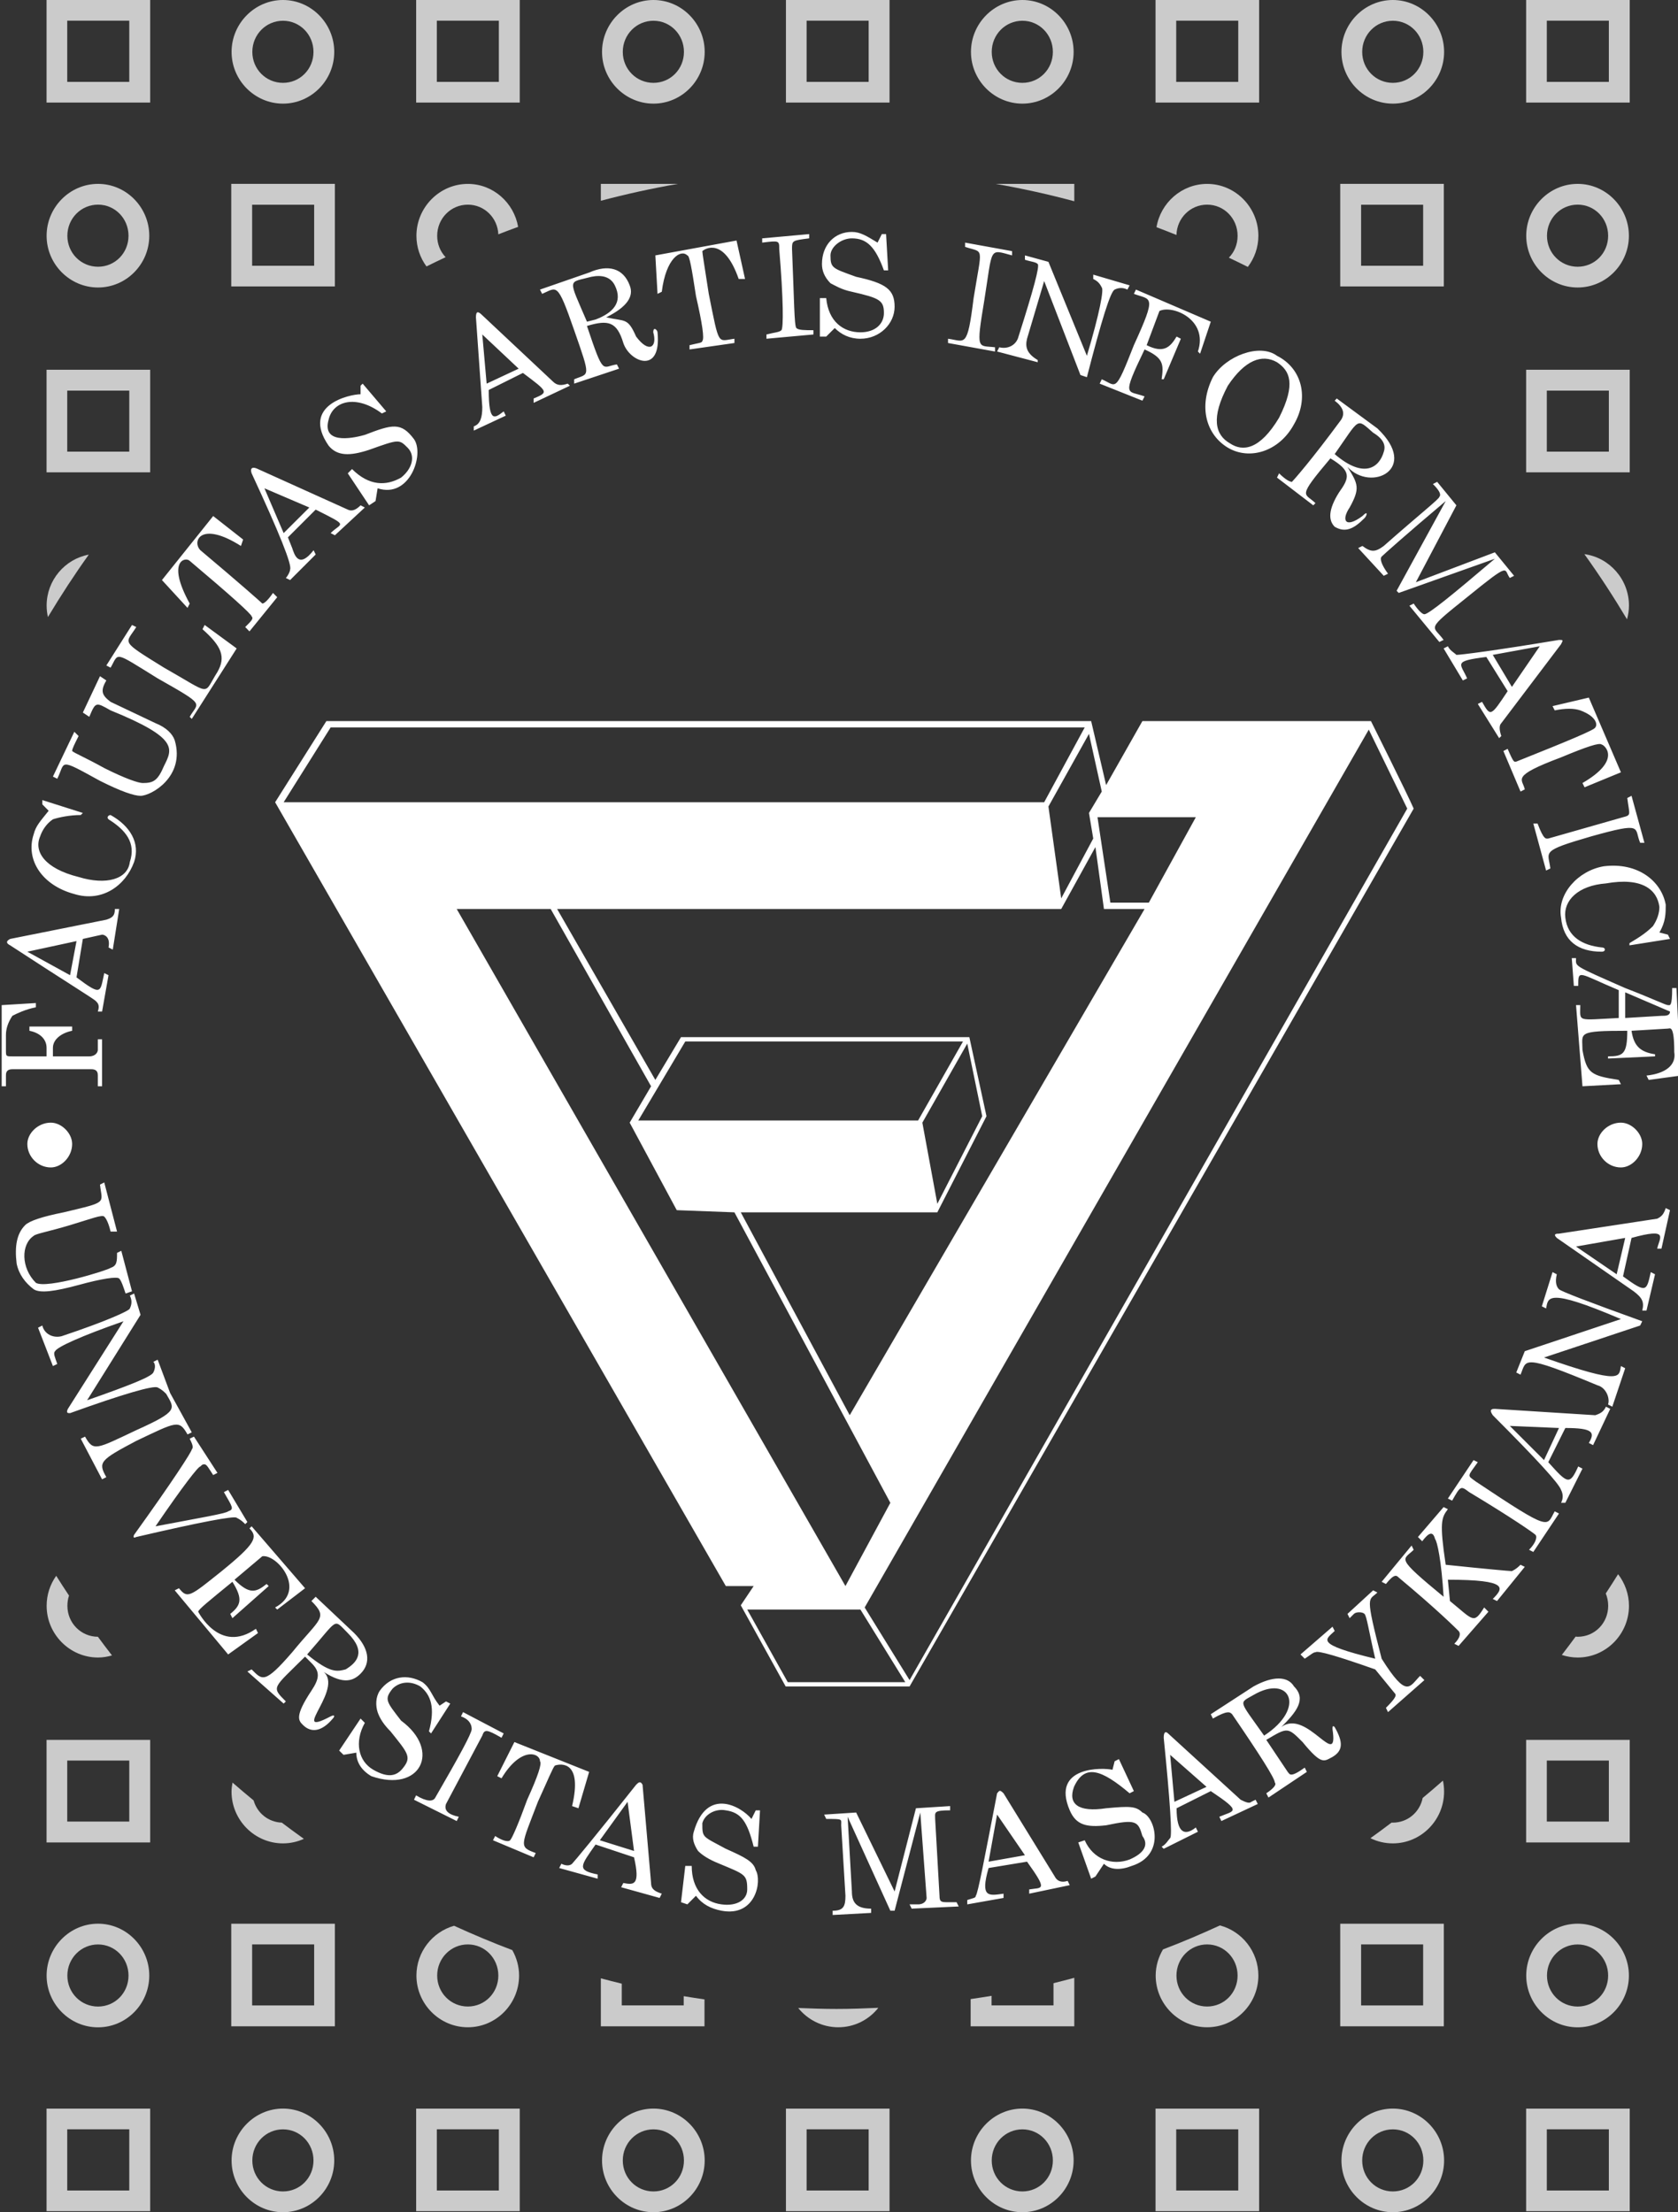 <?xml version="1.0" encoding="UTF-8" standalone="no"?>
<!-- Created with Inkscape (http://www.inkscape.org/) -->

<svg
   xmlns:dc="http://purl.org/dc/elements/1.1/"
   xmlns:cc="http://creativecommons.org/ns#"
   xmlns:rdf="http://www.w3.org/1999/02/22-rdf-syntax-ns#"
   xmlns:svg="http://www.w3.org/2000/svg"
   xmlns="http://www.w3.org/2000/svg"
   xmlns:sodipodi="http://sodipodi.sourceforge.net/DTD/sodipodi-0.dtd"
   xmlns:inkscape="http://www.inkscape.org/namespaces/inkscape"
   id="svg2"
   version="1.1"
   inkscape:version="0.48.5 r10040"
   width="369.653"
   height="487.401"
   xml:space="preserve"
   sodipodi:docname="fibeamer-mu-econ-dark.svg"><rect width="100%" height="100%" fill="#333333" stroke="none"/><defs
     id="defs6" /><sodipodi:namedview
     pagecolor="#ffffff"
     bordercolor="#666666"
     borderopacity="1"
     objecttolerance="10"
     gridtolerance="10"
     guidetolerance="10"
     inkscape:pageopacity="0"
     inkscape:pageshadow="2"
     inkscape:window-width="1280"
     inkscape:window-height="751"
     id="namedview4"
     showgrid="false"
     fit-margin-top="0"
     fit-margin-left="0"
     fit-margin-right="0"
     fit-margin-bottom="0"
     inkscape:zoom="0.85630196"
     inkscape:cx="107.59294"
     inkscape:cy="226.36544"
     inkscape:window-x="0"
     inkscape:window-y="29"
     inkscape:window-maximized="1"
     inkscape:current-layer="g10" /><g
     id="g10"
     inkscape:groupmode="layer"
     inkscape:label="ink_ext_XXXXXX"
     transform="matrix(1.25,0,0,-1.25,-10.03,432.801)"><path
       id="path3003"
       style="fill:#ffffff;fill-opacity:0.745;fill-rule:nonzero;stroke:none"
       d="m 293.19,68.78 c -0.71,-1.14 -1.438,-2.279 -2.175,-3.399 0.277,-0.666 0.429,-1.403 0.429,-2.175 0,-3.055 -2.39,-5.458 -5.373,-5.458 -0.121,0 -0.25,0.018 -0.37,0.027 -0.8,-1.077 -1.604,-2.171 -2.431,-3.23 0.885,-0.29 1.827,-0.455 2.801,-0.455 4.984,0 9.035,4.109 9.035,9.115 0,2.09 -0.733,4.024 -1.916,5.574 z"
       inkscape:connector-curvature="0" /><path
       id="path3005"
       style="fill:#ffffff;fill-opacity:0.745;fill-rule:nonzero;stroke:none"
       d="m 17.93,68.494 c -1.067,-1.501 -1.687,-3.323 -1.687,-5.288 0,-5.007 4.077,-9.115 9.062,-9.115 0.853,0 1.674,0.143 2.456,0.37 -0.839,1.076 -1.67,2.188 -2.483,3.287 -2.97,0.014 -5.377,2.411 -5.377,5.458 0,0.629 0.098,1.241 0.286,1.8 -0.764,1.156 -1.523,2.313 -2.256,3.488 z"
       inkscape:connector-curvature="0" /><path
       id="path3007"
       style="fill:#ffffff;fill-opacity:0.745;fill-rule:nonzero;stroke:none"
       d="m 16.229,39.575 0,-18.079 18.258,0 0,18.079 -18.258,0 z m 3.645,-3.645 10.933,0 0,-10.754 -10.933,0 0,10.754 z"
       inkscape:connector-curvature="0" /><path
       id="path3009"
       style="fill:#ffffff;fill-opacity:0.745;fill-rule:nonzero;stroke:none"
       d="m 49.002,32.05 c -0.094,-0.523 -0.174,-1.05 -0.174,-1.599 0,-5.011 4.077,-9.12 9.062,-9.12 1.313,0 2.559,0.289 3.689,0.799 -1.313,0.933 -2.608,1.889 -3.89,2.858 -2.372,0.089 -4.342,1.687 -4.971,3.917 -1.256,1.032 -2.497,2.081 -3.716,3.144 z"
       inkscape:connector-curvature="0" /><path
       id="path3011"
       style="fill:#ffffff;fill-opacity:0.745;fill-rule:nonzero;stroke:none"
       d="m 262.32,32.393 c -1.179,-1.031 -2.367,-2.058 -3.573,-3.058 -0.5,-2.506 -2.653,-4.346 -5.261,-4.346 -0.076,0 -0.152,0 -0.229,0 -1.228,-0.929 -2.46,-1.849 -3.716,-2.743 1.197,-0.589 2.533,-0.915 3.945,-0.915 4.984,0 9.035,4.108 9.035,9.12 0,0.665 -0.068,1.313 -0.201,1.942 z"
       inkscape:connector-curvature="0" /><path
       id="path3013"
       style="fill:#ffffff;fill-opacity:0.745;fill-rule:nonzero;stroke:none"
       d="m 276.982,39.575 0,-18.079 18.258,0 0,18.079 -18.258,0 z m 3.645,-3.645 10.933,0 0,-10.754 -10.933,0 0,10.754 z"
       inkscape:connector-curvature="0" /><path
       id="path3015"
       style="fill:#ffffff;fill-opacity:0.745;fill-rule:nonzero;stroke:none"
       d="m 48.779,7.169 0,-18.08 18.258,0 0,18.08 -18.258,0 z m 3.68,-3.645 10.933,0 0,-10.754 -10.933,0 0,10.754 z"
       inkscape:connector-curvature="0" /><path
       id="path3017"
       style="fill:#ffffff;fill-opacity:0.745;fill-rule:nonzero;stroke:none"
       d="m 88.044,6.81 c -3.81,-1.085 -6.631,-4.613 -6.631,-8.775 0,-5.007 4.077,-9.115 9.062,-9.115 4.984,0 9.03,4.109 9.03,9.115 0,1.625 -0.452,3.157 -1.197,4.488 -3.479,1.314 -6.905,2.752 -10.264,4.288 z M 90.475,3.523 c 2.979,0 5.373,-2.434 5.373,-5.488 0,-3.055 -2.394,-5.458 -5.373,-5.458 -2.984,0 -5.405,2.403 -5.405,5.458 0,3.054 2.421,5.488 5.405,5.488 z"
       inkscape:connector-curvature="0" /><path
       id="path3019"
       style="fill:#ffffff;fill-opacity:0.745;fill-rule:nonzero;stroke:none"
       d="m 113.914,-2.452 0,-8.46 18.266,0 0,4.744 c -1.228,0.178 -2.443,0.37 -3.662,0.572 l 0,-1.626 -10.915,0 0,3.827 c -1.233,0.294 -2.47,0.62 -3.689,0.942 z"
       inkscape:connector-curvature="0" /><path
       id="path3021"
       style="fill:#ffffff;fill-opacity:0.745;fill-rule:nonzero;stroke:none"
       d="m 162.818,-7.65 c -2.43,-0.112 -4.886,-0.201 -7.343,-0.201 -2.278,0 -4.524,0.075 -6.775,0.17 1.661,-2.073 4.221,-3.399 7.061,-3.399 2.849,0 5.405,1.335 7.057,3.43 z"
       inkscape:connector-curvature="0" /><path
       id="path3023"
       style="fill:#ffffff;fill-opacity:0.745;fill-rule:nonzero;stroke:none"
       d="m 197.35,-2.362 c -1.219,-0.326 -2.43,-0.649 -3.662,-0.947 l 0,-3.912 -10.915,0 0,1.684 c -1.223,-0.205 -2.456,-0.393 -3.688,-0.572 l 0,-4.802 18.266,0 0,8.549 z"
       inkscape:connector-curvature="0" /><path
       id="path3025"
       style="fill:#ffffff;fill-opacity:0.745;fill-rule:nonzero;stroke:none"
       d="M 223.017,6.869 C 219.721,5.355 216.389,3.931 212.982,2.64 c -0.795,-1.363 -1.286,-2.931 -1.286,-4.605 0,-5.007 4.077,-9.115 9.062,-9.115 4.984,0 9.035,4.109 9.035,9.115 0,4.225 -2.88,7.811 -6.775,8.834 z M 220.758,3.523 c 2.983,0 5.373,-2.434 5.373,-5.488 0,-3.055 -2.39,-5.458 -5.373,-5.458 -2.98,0 -5.4,2.403 -5.4,5.458 0,3.054 2.42,5.488 5.4,5.488 z"
       inkscape:connector-curvature="0" /><path
       id="path3027"
       style="fill:#ffffff;fill-opacity:0.745;fill-rule:nonzero;stroke:none"
       d="m 244.218,7.169 0,-18.08 18.258,0 0,18.08 -18.258,0 z m 3.68,-3.645 10.934,0 0,-10.754 -10.934,0 0,10.754 z"
       inkscape:connector-curvature="0" /><path
       id="path3029"
       style="fill:#ffffff;fill-opacity:0.745;fill-rule:nonzero;stroke:none"
       d="m 286.062,7.177 c -4.984,0 -9.062,-4.14 -9.062,-9.147 0,-5.007 4.078,-9.12 9.062,-9.12 4.979,0 9.03,4.114 9.03,9.12 0,5.007 -4.051,9.147 -9.03,9.147 z m 0,-3.659 c 2.978,0 5.373,-2.434 5.373,-5.488 0,-3.055 -2.394,-5.458 -5.373,-5.458 -2.983,0 -5.405,2.403 -5.405,5.458 0,3.054 2.422,5.488 5.405,5.488 z"
       inkscape:connector-curvature="0" /><path
       id="path3031"
       style="fill:#ffffff;fill-opacity:0.745;fill-rule:nonzero;stroke:none"
       d="m 25.3,7.177 c -4.985,0 -9.062,-4.14 -9.062,-9.147 0,-5.007 4.077,-9.12 9.062,-9.12 4.979,0 9.03,4.114 9.03,9.12 0,5.007 -4.051,9.147 -9.03,9.147 z m 0,-3.659 c 2.979,0 5.372,-2.434 5.372,-5.488 0,-3.055 -2.394,-5.458 -5.372,-5.458 -2.984,0 -5.405,2.403 -5.405,5.458 0,3.054 2.42,5.488 5.405,5.488 z"
       inkscape:connector-curvature="0" /><path
       id="path3033"
       style="fill:#ffffff;fill-opacity:0.745;fill-rule:nonzero;stroke:none"
       d="m 16.229,346.241 0,-18.079 18.258,0 0,18.079 -18.258,0 z m 3.645,-3.644 10.933,0 0,-10.791 -10.933,0 0,10.791 z"
       inkscape:connector-curvature="0" /><path
       id="path3035"
       style="fill:#ffffff;fill-opacity:0.745;fill-rule:nonzero;stroke:none"
       d="m 57.893,346.241 c -4.979,0 -9.057,-4.14 -9.057,-9.147 0,-5.007 4.077,-9.119 9.057,-9.119 4.985,0 9.036,4.113 9.036,9.119 0,5.007 -4.051,9.147 -9.036,9.147 z m 0,-3.658 c 2.984,0 5.378,-2.434 5.378,-5.489 0,-3.055 -2.394,-5.457 -5.378,-5.457 -2.979,0 -5.399,2.402 -5.399,5.457 0,3.055 2.42,5.489 5.399,5.489 z"
       inkscape:connector-curvature="0" /><path
       id="path3037"
       style="fill:#ffffff;fill-opacity:0.745;fill-rule:nonzero;stroke:none"
       d="m 81.364,346.241 0,-18.079 18.258,0 0,18.079 -18.258,0 z m 3.644,-3.644 10.934,0 0,-10.791 -10.934,0 0,10.791 z"
       inkscape:connector-curvature="0" /><path
       id="path3039"
       style="fill:#ffffff;fill-opacity:0.745;fill-rule:nonzero;stroke:none"
       d="m 123.185,346.241 c -4.984,0 -9.062,-4.14 -9.062,-9.147 0,-5.007 4.078,-9.119 9.062,-9.119 4.984,0 9.03,4.113 9.03,9.119 0,5.007 -4.046,9.147 -9.03,9.147 z m 0,-3.658 c 2.979,0 5.373,-2.434 5.373,-5.489 0,-3.055 -2.394,-5.457 -5.373,-5.457 -2.983,0 -5.405,2.402 -5.405,5.457 0,3.055 2.422,5.489 5.405,5.489 z"
       inkscape:connector-curvature="0" /><path
       id="path3041"
       style="fill:#ffffff;fill-opacity:0.745;fill-rule:nonzero;stroke:none"
       d="m 146.534,346.241 0,-18.079 18.258,0 0,18.079 -18.258,0 z m 3.644,-3.644 10.934,0 0,-10.791 -10.934,0 0,10.791 z"
       inkscape:connector-curvature="0" /><path
       id="path3043"
       style="fill:#ffffff;fill-opacity:0.745;fill-rule:nonzero;stroke:none"
       d="m 188.204,346.241 c -4.984,0 -9.062,-4.14 -9.062,-9.147 0,-5.007 4.078,-9.119 9.062,-9.119 4.984,0 9.03,4.113 9.03,9.119 0,5.007 -4.046,9.147 -9.03,9.147 z m 0,-3.658 c 2.98,0 5.373,-2.434 5.373,-5.489 0,-3.055 -2.393,-5.457 -5.373,-5.457 -2.983,0 -5.403,2.402 -5.403,5.457 0,3.055 2.42,5.489 5.403,5.489 z"
       inkscape:connector-curvature="0" /><path
       id="path3045"
       style="fill:#ffffff;fill-opacity:0.745;fill-rule:nonzero;stroke:none"
       d="m 211.67,346.241 0,-18.079 18.257,0 0,18.079 -18.257,0 z m 3.644,-3.644 10.934,0 0,-10.791 -10.934,0 0,10.791 z"
       inkscape:connector-curvature="0" /><path
       id="path3047"
       style="fill:#ffffff;fill-opacity:0.745;fill-rule:nonzero;stroke:none"
       d="m 253.491,346.241 c -4.98,0 -9.058,-4.14 -9.058,-9.147 0,-5.007 4.077,-9.119 9.058,-9.119 4.984,0 9.035,4.113 9.035,9.119 0,5.007 -4.051,9.147 -9.035,9.147 z m 0,-3.658 c 2.983,0 5.377,-2.434 5.377,-5.489 0,-3.055 -2.394,-5.457 -5.377,-5.457 -2.98,0 -5.4,2.402 -5.4,5.457 0,3.055 2.42,5.489 5.4,5.489 z"
       inkscape:connector-curvature="0" /><path
       id="path3049"
       style="fill:#ffffff;fill-opacity:0.745;fill-rule:nonzero;stroke:none"
       d="m 276.982,346.241 0,-18.079 18.258,0 0,18.079 -18.258,0 z m 3.645,-3.644 10.933,0 0,-10.791 -10.933,0 0,10.791 z"
       inkscape:connector-curvature="0" /><path
       id="path3051"
       style="fill:#ffffff;fill-opacity:0.745;fill-rule:nonzero;stroke:none"
       d="m 48.779,313.835 0,-18.08 18.258,0 0,18.08 -18.258,0 z m 3.68,-3.68 10.933,0 0,-10.754 -10.933,0 0,10.754 z"
       inkscape:connector-curvature="0" /><path
       id="path3053"
       style="fill:#ffffff;fill-opacity:0.745;fill-rule:nonzero;stroke:none"
       d="m 90.475,313.826 c -4.985,0 -9.062,-4.135 -9.062,-9.147 0,-2.019 0.656,-3.886 1.772,-5.4 1.117,0.558 2.242,1.094 3.373,1.63 -0.925,0.973 -1.488,2.291 -1.488,3.77 0,3.06 2.421,5.489 5.405,5.489 2.898,0 5.242,-2.296 5.373,-5.231 1.156,0.461 2.318,0.885 3.488,1.314 -0.742,4.274 -4.413,7.575 -8.861,7.575 z"
       inkscape:connector-curvature="0" /><path
       id="path3055"
       style="fill:#ffffff;fill-opacity:0.745;fill-rule:nonzero;stroke:none"
       d="m 113.914,313.826 0,-2.97 c 4.438,1.174 8.967,2.175 13.55,2.97 l -13.55,0 z"
       inkscape:connector-curvature="0" /><path
       id="path3057"
       style="fill:#ffffff;fill-opacity:0.745;fill-rule:nonzero;stroke:none"
       d="m 183.514,313.826 c 4.69,-0.817 9.294,-1.845 13.837,-3.055 l 0,3.055 -13.837,0 z"
       inkscape:connector-curvature="0" /><path
       id="path3059"
       style="fill:#ffffff;fill-opacity:0.745;fill-rule:nonzero;stroke:none"
       d="m 220.758,313.826 c -4.47,0 -8.195,-3.327 -8.919,-7.628 1.188,-0.442 2.345,-0.907 3.519,-1.375 0.072,2.988 2.465,5.346 5.4,5.346 2.983,0 5.373,-2.43 5.373,-5.489 0,-1.528 -0.572,-2.877 -1.541,-3.859 1.122,-0.527 2.233,-1.072 3.345,-1.626 1.157,1.532 1.858,3.421 1.858,5.485 0,5.011 -4.051,9.147 -9.035,9.147 z"
       inkscape:connector-curvature="0" /><path
       id="path3061"
       style="fill:#ffffff;fill-opacity:0.745;fill-rule:nonzero;stroke:none"
       d="m 244.218,313.835 0,-18.08 18.258,0 0,18.08 -18.258,0 z m 3.68,-3.68 10.934,0 0,-10.754 -10.934,0 0,10.754 z"
       inkscape:connector-curvature="0" /><path
       id="path3063"
       style="fill:#ffffff;fill-opacity:0.745;fill-rule:nonzero;stroke:none"
       d="m 286.062,313.831 c -4.984,0 -9.062,-4.137 -9.062,-9.147 0,-5.007 4.078,-9.116 9.062,-9.116 4.979,0 9.03,4.109 9.03,9.116 0,5.01 -4.051,9.147 -9.03,9.147 z m 0,-3.659 c 2.978,0 5.373,-2.433 5.373,-5.488 0,-3.055 -2.394,-5.458 -5.373,-5.458 -2.983,0 -5.405,2.403 -5.405,5.458 0,3.055 2.422,5.488 5.405,5.488 z"
       inkscape:connector-curvature="0" /><path
       id="path3065"
       style="fill:#ffffff;fill-opacity:0.745;fill-rule:nonzero;stroke:none"
       d="m 25.3,313.831 c -4.985,0 -9.062,-4.137 -9.062,-9.147 0,-5.007 4.077,-9.116 9.062,-9.116 4.979,0 9.03,4.109 9.03,9.116 0,5.01 -4.051,9.147 -9.03,9.147 z m 0,-3.659 c 2.979,0 5.372,-2.433 5.372,-5.488 0,-3.055 -2.394,-5.458 -5.372,-5.458 -2.984,0 -5.405,2.403 -5.405,5.458 0,3.055 2.42,5.488 5.405,5.488 z"
       inkscape:connector-curvature="0" /><path
       id="path3067"
       style="fill:#ffffff;fill-opacity:0.745;fill-rule:nonzero;stroke:none"
       d="m 16.229,281.07 0,-18.079 18.258,0 0,18.079 -18.258,0 z m 3.645,-3.679 10.933,0 0,-10.755 -10.933,0 0,10.755 z"
       inkscape:connector-curvature="0" /><path
       id="path3069"
       style="fill:#ffffff;fill-opacity:0.745;fill-rule:nonzero;stroke:none"
       d="m 276.982,281.07 0,-18.079 18.258,0 0,18.079 -18.258,0 z m 3.645,-3.679 10.933,0 0,-10.755 -10.933,0 0,10.755 z"
       inkscape:connector-curvature="0" /><path
       id="path3071"
       style="fill:#ffffff;fill-opacity:0.745;fill-rule:nonzero;stroke:none"
       d="m 287.246,248.571 c 2.666,-3.716 5.163,-7.548 7.516,-11.492 0.21,0.773 0.344,1.594 0.344,2.43 0,4.609 -3.439,8.468 -7.86,9.062 z"
       inkscape:connector-curvature="0" /><path
       id="path3073"
       style="fill:#ffffff;fill-opacity:0.745;fill-rule:nonzero;stroke:none"
       d="m 23.674,248.485 c -4.217,-0.781 -7.432,-4.524 -7.432,-8.976 0,-0.697 0.08,-1.375 0.227,-2.028 2.264,3.77 4.653,7.445 7.204,11.005 z"
       inkscape:connector-curvature="0" /><path
       id="path3075"
       style="fill:#ffffff;fill-opacity:0.745;fill-rule:nonzero;stroke:none"
       d="m 16.229,-25.417 0,-18.08 18.258,0 0,18.08 -18.258,0 z m 3.645,-3.645 10.933,0 0,-10.789 -10.933,0 0,10.789 z"
       inkscape:connector-curvature="0" /><path
       id="path3077"
       style="fill:#ffffff;fill-opacity:0.745;fill-rule:nonzero;stroke:none"
       d="m 57.893,-25.412 c -4.979,0 -9.057,-4.14 -9.057,-9.147 0,-5.007 4.077,-9.12 9.057,-9.12 4.985,0 9.036,4.114 9.036,9.12 0,5.007 -4.051,9.147 -9.036,9.147 z m 0,-3.659 c 2.984,0 5.378,-2.433 5.378,-5.488 0,-3.055 -2.394,-5.458 -5.378,-5.458 -2.979,0 -5.399,2.403 -5.399,5.458 0,3.055 2.42,5.488 5.399,5.488 z"
       inkscape:connector-curvature="0" /><path
       id="path3079"
       style="fill:#ffffff;fill-opacity:0.745;fill-rule:nonzero;stroke:none"
       d="m 81.364,-25.417 0,-18.08 18.258,0 0,18.08 -18.258,0 z m 3.644,-3.645 10.934,0 0,-10.789 -10.934,0 0,10.789 z"
       inkscape:connector-curvature="0" /><path
       id="path3081"
       style="fill:#ffffff;fill-opacity:0.745;fill-rule:nonzero;stroke:none"
       d="m 123.185,-25.412 c -4.984,0 -9.062,-4.14 -9.062,-9.147 0,-5.007 4.078,-9.12 9.062,-9.12 4.984,0 9.03,4.114 9.03,9.12 0,5.007 -4.046,9.147 -9.03,9.147 z m 0,-3.659 c 2.979,0 5.373,-2.433 5.373,-5.488 0,-3.055 -2.394,-5.458 -5.373,-5.458 -2.983,0 -5.405,2.403 -5.405,5.458 0,3.055 2.422,5.488 5.405,5.488 z"
       inkscape:connector-curvature="0" /><path
       id="path3083"
       style="fill:#ffffff;fill-opacity:0.745;fill-rule:nonzero;stroke:none"
       d="m 146.534,-25.417 0,-18.08 18.258,0 0,18.08 -18.258,0 z m 3.644,-3.645 10.934,0 0,-10.789 -10.934,0 0,10.789 z"
       inkscape:connector-curvature="0" /><path
       id="path3085"
       style="fill:#ffffff;fill-opacity:0.745;fill-rule:nonzero;stroke:none"
       d="m 188.204,-25.412 c -4.984,0 -9.062,-4.14 -9.062,-9.147 0,-5.007 4.078,-9.12 9.062,-9.12 4.984,0 9.03,4.114 9.03,9.12 0,5.007 -4.046,9.147 -9.03,9.147 z m 0,-3.659 c 2.98,0 5.373,-2.433 5.373,-5.488 0,-3.055 -2.393,-5.458 -5.373,-5.458 -2.983,0 -5.403,2.403 -5.403,5.458 0,3.055 2.42,5.488 5.403,5.488 z"
       inkscape:connector-curvature="0" /><path
       id="path3087"
       style="fill:#ffffff;fill-opacity:0.745;fill-rule:nonzero;stroke:none"
       d="m 211.67,-25.417 0,-18.08 18.257,0 0,18.08 -18.257,0 z m 3.644,-3.645 10.934,0 0,-10.789 -10.934,0 0,10.789 z"
       inkscape:connector-curvature="0" /><path
       id="path3089"
       style="fill:#ffffff;fill-opacity:0.745;fill-rule:nonzero;stroke:none"
       d="m 253.491,-25.412 c -4.98,0 -9.058,-4.14 -9.058,-9.147 0,-5.007 4.077,-9.12 9.058,-9.12 4.984,0 9.035,4.114 9.035,9.12 0,5.007 -4.051,9.147 -9.035,9.147 z m 0,-3.659 c 2.983,0 5.377,-2.433 5.377,-5.488 0,-3.055 -2.394,-5.458 -5.377,-5.458 -2.98,0 -5.4,2.403 -5.4,5.458 0,3.055 2.42,5.488 5.4,5.488 z"
       inkscape:connector-curvature="0" /><path
       id="path3091"
       style="fill:#ffffff;fill-opacity:0.745;fill-rule:nonzero;stroke:none"
       d="m 276.982,-25.417 0,-18.08 18.258,0 0,18.08 -18.258,0 z m 3.645,-3.645 10.933,0 0,-10.789 -10.933,0 0,10.789 z"
       inkscape:connector-curvature="0" /><g
       transform="matrix(1.023,0,0,1.023,8.319,7.687)"
       inkscape:label="fithesis-fi-white"
       id="g3091"><g
         transform="scale(0.1,0.1)"
         id="g3093"><path
           id="path3095"
           style="fill:#ffffff;fill-opacity:1;fill-rule:nonzero;stroke:none"
           d="m 1564.06,414.68 -7.34,-3.59 -202.5,0 -69.84,125.16 195,0 7.34,3.59 868.44,1512.5 66.25,-136.09 -857.35,-1501.57 z m 92.03,1100.32 7.35,-3.6 25.78,-125.15 -77.34,-150.94 -25.79,139.84 -7.34,3.75 -482.03,0 80.94,136.1 478.43,0 z m -202.5,-938.281 -669.68,1166.561 161.871,0 172.969,-305.47 -36.87,-62.66 81.09,-150.78 99.37,-3.75 268.6,-500.472 -77.35,-143.429 z m 371.72,1166.561 58.91,106.72 14.69,-106.72 70,0 -507.97,-872.19 -187.66,349.53 338.6,0 84.68,165.63 -29.53,136.25 -496.72,0 -44.22,-73.75 -169.211,294.53 868.431,0 z m 231.88,158.12 -80.94,-147.18 -66.25,0 -22.19,147.18 169.38,0 z m -162.03,44.22 -22.04,-36.87 7.35,-44.07 -55.16,-103.12 -22.03,158.28 69.84,125.16 22.04,-99.38 z m -1328.441,110.47 1299.061,0 -69.84,-128.91 -1310.159,0 80.938,128.91 z M 1247.5,576.719 l 47.97,0 -22.19,-33.129 77.34,-139.84 213.44,0 868.44,1512.5 c -11.09,25.62 -73.59,150.78 -73.59,150.78 l -393.75,0 -62.5,-110.31 -25.78,110.31 -1317.501,0 L 471.09,1927.18 1247.5,576.719 z m 331.25,802.181 7.34,-3.75 77.35,136.25 -7.35,3.6 -77.34,-136.1 z m -14.69,-964.22 -7.34,-3.59 -77.34,125.16 7.34,3.59 77.34,-125.16 z M 44.219,1338.43 c 0,-22.03 18.441,-40.46 40.473,-40.46 18.43,0 36.719,18.43 36.719,40.46 0,18.44 -18.289,36.72 -36.719,36.72 -22.031,0 -40.473,-18.28 -40.473,-36.72 z m 2704.841,0 c 0,-22.03 18.28,-40.46 40.47,-40.46 18.28,0 36.72,18.43 36.72,40.46 0,18.44 -18.44,36.72 -36.72,36.72 -22.19,0 -40.47,-18.28 -40.47,-36.72 z m -2741.72,99.38 0,18.44 c 0,3.59 0,10.93 11.102,10.93 l 136.09,0 c 11.09,0 11.09,-7.34 11.09,-10.93 l 0,-18.44 7.348,0 0,80.94 -7.348,0 0,-18.44 c 0,-3.59 -3.742,-10.94 -14.68,-10.94 l -62.66,0 0,14.69 c 0,14.69 14.84,25.78 33.129,29.37 l 0,7.35 -73.601,0 0,-7.35 c 18.441,-3.59 29.531,-14.68 29.531,-29.37 l 0,-14.69 -58.898,0 c -11.102,0 -11.102,0 -11.102,10.94 l 0,25.78 c 0,11.09 3.75,22.03 11.102,33.13 7.34,3.75 22.027,11.09 40.469,14.68 l 0,7.35 -58.91,-3.6 0,-139.84 7.34,0 z m 7.352,242.81 c 95.778,-62.5 143.59,-92.03 147.188,-95.62 3.742,-3.75 7.5,-7.35 3.742,-18.44 l 7.348,0 11.09,62.66 -7.34,3.59 c -7.34,-33.13 -3.75,-40.47 -47.809,-7.34 l 10.93,66.25 33.129,7.34 c 3.75,0 14.691,-3.75 11.09,-22.03 l 7.351,-3.75 11.09,70 -7.5,0 c 0,-11.1 -3.59,-14.85 -14.691,-18.44 L 14.691,1691.72 c -7.352,-3.75 -7.352,-7.35 0,-11.1 z m 114.219,7.35 -11.101,-58.75 -73.59,40.46 84.691,18.29 z M 80.941,1912.5 C 66.25,1894.06 58.91,1886.72 55.16,1872.03 40.469,1827.81 70,1783.75 125.16,1769.06 c 47.809,-14.84 88.281,14.69 102.961,55.16 11.098,33.12 -7.34,62.5 -40.461,80.93 -3.601,0 -7.351,-3.75 -3.601,-7.34 29.382,-18.44 47.82,-40.47 36.722,-73.59 -3.59,-29.54 -40.472,-40.47 -88.281,-25.79 -58.91,14.69 -77.34,44.22 -66.25,69.85 3.75,11.09 11.09,22.19 22.031,29.53 11.098,3.59 29.528,7.34 47.969,7.34 l 3.59,3.6 -69.84,22.18 0,-7.34 10.941,-11.09 z m 14.84,55.15 c 14.688,29.53 0,36.88 73.598,-3.59 36.711,-18.44 58.742,-25.78 69.84,-25.78 18.441,0 77.34,33.12 58.902,95.62 -3.742,11.1 -14.68,22.19 -33.121,29.53 l -77.34,36.72 c -14.691,11.1 -18.281,18.44 -7.351,36.88 l -10.93,7.34 -29.539,-62.65 11.101,-7.35 c 10.938,25.78 10.938,25.78 36.719,11.1 117.809,-47.82 106.719,-66.25 92.031,-95.63 -10.941,-25.78 -18.441,-29.53 -36.722,-29.53 -7.348,0 -29.528,7.34 -66.25,25.78 -33.129,18.44 -51.559,25.78 -55.309,29.38 0,3.75 3.75,11.09 11.09,25.78 l -7.34,7.34 -36.879,-77.19 7.5,-3.75 z m 91.879,191.41 c 14.84,25.78 3.75,29.37 81.09,-18.44 84.531,-47.81 69.84,-40.47 55.16,-66.25 l 3.59,-3.59 77.34,121.4 -55.149,40.47 -3.75,-7.34 c 33.118,-29.38 40.469,-47.81 25.778,-73.59 -25.778,-40.47 -7.34,-40.47 -92.028,7.34 -77.191,47.81 -66.25,40.47 -47.812,70 l -7.348,3.59 -44.222,-69.84 7.351,-3.75 z m 132.5,102.97 3.75,7.5 c -40.469,73.59 -7.351,80.94 0,73.59 69.84,-58.9 106.711,-92.03 106.711,-95.78 3.598,-3.59 0,-7.34 -11.09,-18.28 l 7.348,-7.5 47.812,58.91 -7.351,7.34 c -7.34,-10.94 -14.68,-18.28 -18.281,-18.28 -3.75,3.59 -36.868,33.12 -106.719,91.87 -14.84,14.85 0,51.57 69.851,7.35 l 3.75,11.09 -51.562,40.47 -88.289,-110.31 44.07,-47.97 z m 110.461,231.87 c 47.82,-102.97 69.848,-158.12 66.258,-165.62 0,-3.6 -3.758,-10.94 -7.348,-14.69 l 7.348,-3.59 44.062,44.06 -3.601,7.34 c -25.781,-33.12 -33.121,-7.34 -36.871,3.75 l -7.348,18.44 47.82,47.81 c 58.899,-29.53 44.219,-22.03 25.778,-40.47 l 7.34,-3.75 51.562,47.82 -7.34,3.75 c -7.34,-7.35 -14.691,-11.1 -22.031,-7.35 l -154.691,69.85 c -7.34,3.75 -14.68,3.75 -10.938,-7.35 z M 530,2435 485.781,2390.93 452.66,2468.12 530,2435 z m 88.281,195.15 c -18.441,0 -103.121,-18.43 -55.16,-88.43 14.688,-18.29 36.719,-18.29 69.848,-7.35 51.562,18.44 51.562,18.44 66.25,3.75 14.691,-14.69 7.34,-36.87 -11.098,-51.56 -25.621,-14.69 -55.152,-14.69 -84.531,14.69 l -7.34,-7.35 36.719,-55.15 11.09,7.34 3.601,22.03 c 55.309,-18.28 81.09,58.91 62.649,84.69 -22.188,29.53 -36.868,25.78 -84.688,7.34 -25.781,-7.34 -73.59,-14.68 -62.5,25.78 7.348,33.13 47.82,44.22 91.879,11.1 l 7.5,3.59 -40.621,47.81 -3.598,-3.59 0,-14.69 z m 209.688,-22.18 c 0,-18.29 -3.59,-29.38 -14.688,-33.13 l 0,-7.34 55.16,25.78 -3.601,7.34 c -14.68,-10.94 -25.781,-22.03 -25.781,36.88 l 58.91,29.37 c 44.222,-33.12 44.222,-33.12 18.441,-44.06 l 0,-7.5 62.5,29.53 -3.75,3.59 c -10.941,-3.59 -18.281,-3.59 -25.629,3.75 l -121.562,114.07 c -7.348,7.34 -10.938,7.34 -10.938,-3.6 l 10.938,-154.68 z m 62.652,66.25 -55.152,-25.79 -7.5,84.69 62.652,-58.9 z m 40.469,128.9 c 25.789,10.94 25.789,22.03 55.16,-62.65 29.53,-84.54 25.78,-73.6 0,-84.54 l 0,-7.5 77.34,25.79 -3.75,7.34 c -25.78,-3.59 -22.03,-22.03 -51.56,66.25 36.88,11.09 51.56,7.34 62.66,-29.38 10.94,-33.12 66.25,-55.15 58.9,18.44 0,3.6 -7.34,10.94 -7.34,0 7.34,-25.78 -7.5,-36.87 -29.53,-7.34 -14.69,33.12 -18.44,25.62 -51.56,33.12 36.87,18.28 47.97,36.72 40.47,55.16 -10.94,29.37 -36.72,36.72 -69.85,22.03 l -84.69,-29.37 3.75,-7.35 z m 77.19,-47.97 c -33.12,77.35 -33.12,66.25 7.5,77.35 18.28,3.75 33.13,0 40.47,-14.69 14.69,-29.53 -3.75,-47.81 -33.13,-58.91 l -14.84,-3.75 z m 121.56,47.97 7.35,3.6 c 7.34,58.9 33.12,73.59 44.06,62.65 3.75,0 7.5,-22.19 14.84,-70 10.94,-47.81 14.69,-73.59 10.94,-77.34 0,-3.6 -7.34,-3.6 -22.03,-7.35 l 0,-7.34 77.34,11.09 0,7.35 c -29.53,-3.75 -25.78,-14.69 -44.22,77.34 -7.34,47.81 -11.09,69.85 -11.09,73.6 3.75,3.59 36.88,25.78 62.66,-47.97 l 10.93,0 -14.68,66.25 -139.85,-25.63 3.75,-66.25 z m 180.32,88.28 c 29.37,3.6 29.37,3.6 29.37,-11.09 7.35,-88.28 7.35,-136.09 3.75,-139.84 -3.75,-3.6 -11.09,-3.6 -25.78,-7.35 l 0,-7.34 80.94,7.34 0,7.35 c -14.69,0 -25.78,0 -29.38,3.75 -3.75,3.59 -3.75,47.81 -7.5,136.09 0,14.69 0,14.69 29.53,18.44 l 0,7.34 -80.93,-7.34 0,-7.35 z m 198.75,0 c -18.44,11.1 -29.53,18.44 -44.22,18.44 -29.53,0 -51.57,-22.19 -51.57,-55.31 0,-10.94 3.76,-22.03 14.69,-33.13 7.35,-3.59 18.44,-10.93 36.88,-14.68 47.81,-10.94 55.15,-14.69 55.15,-36.72 0,-18.44 -14.68,-33.13 -40.46,-33.13 -29.38,0 -55.16,18.28 -58.91,58.91 l -10.94,0 0,-66.25 10.94,0 14.69,14.69 c 11.09,-11.1 25.78,-18.44 44.22,-18.44 33.12,0 58.9,25.78 58.9,55.15 0,29.54 -14.69,40.47 -66.25,51.57 -40.47,14.68 -44.22,14.68 -44.22,36.87 0,14.69 18.44,29.38 36.88,29.38 25.78,0 40.47,-14.69 55.15,-55.16 l 7.35,0 -3.6,62.5 -7.34,0 -7.34,-14.69 z m 150.78,-7.34 c 33.12,-11.09 29.53,3.59 14.69,-88.28 -10.94,-88.44 -14.69,-73.75 -44.07,-70 l 0,-7.35 80.94,-14.68 0,7.34 c -29.53,3.59 -33.13,-7.34 -18.44,80.94 14.69,92.03 7.35,88.28 47.81,77.34 l 0,7.35 -80.93,14.68 0,-7.34 z m 103.12,-22.19 c 10.94,-3.59 18.28,-3.59 22.03,-7.34 3.6,-3.6 -7.34,-44.06 -33.12,-125 -3.75,-14.85 -18.44,-22.19 -33.13,-18.44 l -3.75,-7.34 70,-18.44 0,3.75 c -18.43,10.94 -22.03,22.03 -18.43,36.72 l 29.53,99.37 62.5,-161.87 11.09,-3.75 c 25.63,99.37 40.47,147.19 47.81,150.94 7.35,3.59 14.69,3.59 22.04,0 l 3.74,7.34 -62.65,18.44 0,-7.5 c 7.34,-3.6 11.09,-7.35 14.69,-14.69 3.75,-3.59 -3.6,-44.06 -25.63,-117.66 l -66.25,161.88 -40.47,11.09 0,-7.5 z m 187.66,-58.75 c 29.37,-11.09 40.47,0 0,-88.44 -33.13,-84.53 -29.53,-69.84 -55.31,-58.75 l -3.6,-7.5 73.6,-29.37 3.75,7.34 c -29.53,11.1 -40.63,-3.59 0,80.94 32.97,-14.69 32.97,-25.78 29.37,-51.41 l 3.6,0 29.53,69.85 -7.35,3.75 c -11.09,-18.44 -22.18,-29.53 -51.56,-14.85 l 22.03,58.91 c 22.19,11.09 84.69,-14.69 66.25,-69.84 l 3.75,-3.75 18.44,55.15 -128.91,55.32 -3.59,-7.35 z m 246.56,-106.72 c -29.53,22.03 -88.28,0 -110.47,-36.87 -25.78,-51.56 -10.94,-99.38 25.78,-121.41 36.88,-22.03 88.28,-7.34 114.07,40.47 25.78,44.22 14.68,95.63 -29.38,117.81 z m 0,-11.09 c 22.03,-14.69 33.13,-36.88 3.59,-95.63 -33.12,-55.31 -62.5,-58.9 -84.53,-44.21 -25.78,14.68 -33.12,44.21 -3.75,99.37 29.38,44.22 58.91,55.16 84.69,40.47 z m 99.38,-66.25 c 14.68,-11.09 18.28,-22.03 10.93,-33.13 -51.4,-69.84 -80.93,-102.96 -84.53,-106.71 -3.75,0 -11.09,3.75 -22.19,14.68 l -3.59,-7.34 62.5,-47.81 3.75,3.75 c -18.44,18.28 -33.12,7.34 25.78,77.18 36.72,-22.03 33.13,-33.12 14.69,-58.9 -18.44,-29.38 -18.44,-47.81 -7.34,-58.91 18.28,-10.94 33.12,-3.59 51.4,14.85 3.75,3.59 7.35,14.68 -3.59,3.59 -29.53,-22.03 -36.88,-7.34 -22.03,14.69 18.28,33.12 14.69,40.47 -3.75,70 40.47,-44.22 125.15,-3.75 51.56,66.25 l -70,51.56 -3.59,-3.75 z m 0,-92.03 c 44.06,62.65 36.71,62.65 66.25,36.87 18.28,-11.09 22.03,-22.18 18.28,-33.12 -7.35,-25.78 -33.13,-47.81 -84.53,-3.75 z m 169.21,-51.56 c 11.1,-10.94 14.69,-18.29 11.1,-22.04 0,-3.59 -33.13,-29.37 -95.78,-84.68 -14.69,-10.94 -22.03,-10.94 -36.72,0 l -7.34,-3.6 44.06,-47.81 7.34,3.59 c -10.94,14.85 -14.69,25.79 -10.94,29.54 3.6,3.59 40.47,36.71 110.32,95.62 l -84.54,-154.53 3.6,-3.75 165.62,58.91 c -73.59,-62.5 -114.06,-95.63 -121.4,-95.63 -3.75,0 -11.1,7.34 -18.44,18.44 l -7.34,-3.75 51.56,-62.5 7.34,3.59 c -18.44,25.78 -33.12,14.69 40.47,73.6 77.19,62.65 62.5,47.81 73.59,33.12 l 7.35,3.75 -33.13,40.47 -136.09,-51.56 69.84,132.5 -33.12,40.47 -7.35,-3.75 z m 217.19,-268.6 c -110.47,-18.44 -169.37,-25.78 -176.72,-25.78 -3.59,3.75 -11.09,7.34 -14.68,14.84 l -7.35,-3.75 33.13,-55.15 7.34,3.59 c -11.09,25.78 -25.78,29.53 33.13,36.88 l 36.72,-58.91 c -29.38,-44.22 -29.38,-44.22 -44.07,-18.44 l -7.34,-3.59 36.72,-58.91 3.75,3.6 c -3.75,11.09 -3.75,18.43 0,22.18 l 102.97,136.1 c 3.75,7.34 3.75,7.34 -3.6,7.34 z m -81.09,-80.94 -32.97,55.16 80.94,14.84 -47.97,-70 z m 70,-33.12 3.75,-7.34 c 18.28,3.75 32.97,3.75 44.06,0 29.53,-11.1 29.53,-25.79 25.78,-29.38 0,-3.75 -44.22,-22.19 -136.09,-58.91 -3.75,0 -3.75,-3.75 -14.84,22.04 l -7.35,-3.75 29.53,-69.85 7.35,3.75 c -3.75,18.28 -25.79,22.03 62.5,55.16 44.21,18.44 66.25,25.78 70,22.03 3.59,0 36.71,-25.78 -33.13,-66.25 l 3.6,-7.34 62.65,25.78 -55.31,128.75 -62.5,-14.69 z m 184.06,-390 c 10.94,18.28 10.94,33.12 10.94,47.81 -7.34,40.47 -47.81,73.6 -106.72,66.25 -44.06,-7.34 -80.94,-47.81 -73.59,-88.44 3.75,-40.46 29.53,-58.75 70,-58.75 7.34,0 7.34,7.35 0,7.35 -33.13,3.59 -58.91,18.28 -62.66,51.4 -3.59,29.54 22.19,55.32 70,58.91 62.5,11.09 88.28,-10.94 92.03,-40.47 0,-10.94 -3.75,-22.03 -11.09,-33.12 -11.1,-10.94 -22.03,-18.44 -40.47,-29.38 l 0,-3.75 69.84,11.1 -3.59,7.34 -14.69,3.75 z m -55.31,231.72 c 3.75,-29.38 7.34,-29.38 -7.35,-33.13 l -128.74,-36.72 c -3.76,0 -7.35,-3.75 -18.44,25.79 l -7.35,0 22.03,-80.94 7.35,3.59 c -3.59,29.53 -18.28,29.53 70,55.16 92.03,25.78 73.59,14.84 84.69,-10.94 l 7.34,0 -22.19,80.94 -7.34,-3.75 z m 77.34,-327.5 c 0,-33.13 -3.75,-29.38 -7.34,-29.38 -3.75,0 -25.78,10.94 -73.59,29.38 -92.04,40.47 -84.69,36.87 -84.69,51.56 l -7.35,0 3.6,-47.81 7.5,0 c 0,29.37 0,22.03 69.84,-7.35 l 0,-47.96 c -73.59,-3.6 -66.25,-7.35 -66.25,22.18 l -7.34,0 11.09,-139.84 66.25,3.59 -3.75,7.35 c -47.81,7.5 -55.16,11.09 -62.5,51.56 0,29.53 -11.09,33.12 77.19,33.12 0,-40.46 -7.35,-44.06 -33.13,-44.06 l 0,-3.75 80.94,3.75 0,3.6 c -25.62,3.75 -36.72,14.68 -40.47,40.46 l 62.66,3.75 c 3.59,0 10.94,7.35 10.94,-40.46 3.75,-22.19 -14.69,-36.88 -47.82,-40.47 l 3.75,-7.5 55.16,7.5 -7.34,150.78 -7.35,0 z m -80.93,-51.56 0,44.21 77.18,-33.12 c 0,-7.34 -7.34,-7.34 -14.68,-7.34 l -62.5,-3.75 z M 169.379,1268.43 c 3.59,-33.12 14.68,-29.37 -62.66,-47.81 -36.719,-7.34 -58.91,-14.69 -66.25,-22.03 -14.688,-14.69 -18.277,-36.87 -14.688,-66.25 3.75,-18.44 14.688,-33.12 29.379,-44.22 11.09,-7.34 36.871,-3.59 77.34,7.35 40.469,11.09 66.25,14.84 70,11.09 3.59,-3.59 7.34,-14.69 10.941,-25.78 l 11.09,3.75 -18.441,69.84 -7.34,-3.59 c 0,-14.69 0,-22.19 -11.09,-25.78 -3.601,-3.75 -110.32,-36.88 -128.75,-25.78 -25.789,25.78 -25.789,66.25 -3.75,80.93 3.75,3.75 25.781,7.35 62.649,18.44 36.722,11.09 55.16,18.44 58.91,14.69 3.59,-3.6 7.34,-10.94 10.941,-25.78 l 11.09,0 -22.031,84.68 -7.34,-3.75 z m 51.402,-191.25 c 3.75,-7.34 3.75,-14.68 0,-22.18 0,-3.6 -40.472,-22.03 -117.66,-47.82 -14.84,-3.59 -29.531,3.75 -33.121,18.44 l -7.34,-3.75 25.621,-66.089 7.5,3.59 c -3.75,11.098 -7.5,18.438 -3.75,22.027 3.75,7.352 44.219,25.782 117.809,51.572 L 114.059,882.031 c -3.59,-7.351 0,-7.351 3.75,-7.351 92.031,33.129 143.441,47.968 150.941,44.218 7.34,-3.75 10.941,-7.339 14.691,-11.089 l 7.34,0 -22.031,58.91 -7.5,-3.598 c 3.75,-3.75 3.75,-11.09 0,-18.441 -3.59,-7.34 -40.469,-22.032 -114.059,-47.809 l 92.028,147.189 -11.098,36.72 -7.34,-3.6 z m 62.66,-169.371 c 14.68,-25.778 22.028,-29.379 -51.562,-62.5 -70,-33.129 -73.598,-36.879 -88.289,-11.09 l -7.34,-3.598 36.719,-70 7.34,3.75 c -14.688,25.777 -10.93,29.379 51.57,62.5 69.84,33.129 73.59,36.879 88.281,11.098 l 7.34,3.59 -40.469,73.589 -3.59,-7.339 z m 40.469,-77.188 c 3.59,-7.34 7.34,-14.691 3.59,-18.441 0,-3.75 -33.121,-55.149 -99.379,-147.18 0,0 -3.59,-7.352 3.758,-3.75 110.461,25.781 169.211,36.871 172.961,33.121 7.351,-3.59 11.101,-7.34 14.691,-10.941 l 3.75,3.601 -33.121,55.309 -7.351,-3.75 c 14.691,-25.781 18.281,-29.371 7.351,-33.121 -3.75,-3.75 -47.82,-11.098 -125.16,-25.789 47.809,70 73.59,103.129 77.34,103.129 3.601,3.589 3.601,3.589 7.351,3.589 3.59,0 7.34,-7.339 14.688,-18.429 l 7.34,3.75 -40.469,62.5 -7.34,-3.598 z M 426.879,676.09 c 14.68,-14.84 11.09,-25.781 -47.82,-73.59 -55.149,-44.219 -58.899,-47.969 -73.59,-29.531 l -7.348,-3.598 92.039,-110.473 51.399,36.883 -3.59,7.34 c -62.5,-44.223 -99.379,29.379 -99.379,29.379 0,3.75 18.441,18.43 58.91,51.559 18.441,-29.528 14.691,-40.469 -3.75,-55.309 l 3.75,-7.352 62.5,55.321 -3.59,3.59 c -18.441,-14.688 -29.531,-18.438 -55.32,7.339 l 47.969,40.473 c 25.632,3.75 77.191,-58.75 22.031,-88.281 l 3.601,-3.59 47.969,36.719 -92.039,106.711 -3.742,-3.59 z M 533.59,550.93 c 29.531,-29.532 14.691,-29.532 -33.121,-88.282 -47.809,-55.308 -51.41,-47.968 -69.848,-29.527 l -7.34,-3.59 62.5,-55.312 3.75,3.75 C 463.75,403.75 467.34,400 522.66,455.148 l 10.93,-10.929 c 14.691,-14.688 14.691,-25.789 0,-47.821 -29.371,-44.218 -22.031,-51.558 -14.68,-58.898 14.68,-14.691 33.121,-11.102 51.559,10.93 3.59,3.75 3.59,7.5 -3.75,3.75 -77.188,-40.461 33.121,55.16 -18.438,80.941 36.879,-25.781 55.309,-22.031 70,-7.34 18.438,18.438 14.688,44.219 -11.09,70 l -66.25,62.5 -7.351,-7.351 z m -7.34,-92.032 c 55.16,62.5 44.219,62.5 70,36.883 33.129,-33.133 14.691,-51.562 -3.75,-62.66 -14.691,-3.59 -25.781,-7.34 -66.25,25.777 z M 754.379,370.621 C 739.691,389.059 739.691,400 725,411.09 c -25.781,14.691 -55.16,10.941 -73.59,-14.692 -7.351,-11.089 -7.351,-25.777 -3.75,-36.867 3.75,-11.101 11.09,-22.031 22.18,-33.133 29.379,-36.718 36.719,-44.058 22.039,-62.5 -11.098,-14.679 -25.789,-18.429 -51.57,-3.75 -25.778,14.692 -33.118,47.821 -14.688,80.942 l -7.34,7.34 -36.871,-55.149 7.5,-7.351 22.031,3.75 c 0,-14.84 7.34,-29.532 25.778,-40.461 84.531,-29.539 121.402,44.062 51.402,95.621 -25.621,33.129 -29.371,36.719 -14.68,55.16 11.09,11.09 29.528,14.68 47.809,3.75 18.441,-14.691 25.781,-36.879 14.84,-77.352 l 3.601,-3.589 33.118,51.41 -7.34,3.75 -11.09,-7.348 z M 791.25,352.18 c 11.09,-3.75 18.441,-11.09 18.441,-22.032 0,-7.339 -22.191,-47.808 -62.66,-117.808 -3.59,-7.34 -14.691,-7.34 -33.121,3.75 l -3.601,-7.5 73.601,-36.719 3.59,7.348 c -18.281,3.75 -25.781,11.09 -22.031,22.031 l 62.5,117.809 c 3.75,11.089 7.5,11.089 33.121,-3.75 l 3.75,7.5 -70,36.722 -3.59,-7.351 z m 62.5,-102.961 7.34,-3.75 c 33.129,55.152 66.25,44.211 66.25,29.371 3.75,-3.59 -3.59,-25.621 -22.031,-66.25 -14.688,-40.469 -25.778,-66.09 -29.368,-69.84 -3.75,-3.75 -14.851,0 -25.781,7.34 l -3.75,-7.34 70,-29.379 3.59,7.348 c -29.379,10.929 -25.781,10.929 3.75,88.281 18.441,40.469 25.781,58.898 29.371,62.5 11.098,3.75 47.819,7.34 29.539,-69.852 l 10.93,-3.75 18.44,62.661 -128.749,51.41 -29.531,-58.75 z m 239.22,-14.848 C 1023.12,146.09 986.25,101.871 982.66,98.281 c -3.75,-3.75 -11.101,-3.75 -18.441,0 l -3.75,-7.351 66.251,-18.43 0,7.34 c -36.72,7.34 -29.38,14.691 -3.6,51.558 l 66.26,-22.027 c 10.93,-47.973 0,-47.973 -18.44,-44.223 l -3.75,-7.34 66.25,-18.438 3.75,7.348 c -11.1,3.75 -18.44,7.34 -18.44,18.43 l -14.69,169.223 c -3.75,7.348 -7.34,3.75 -11.09,0 z m -3.59,-114.062 -58.91,18.441 47.81,66.25 11.1,-84.691 z m 202.34,55.16 c -18.44,22.179 -77.34,55.312 -99.38,-22.039 -3.59,-10.93 0,-22.032 7.35,-33.121 7.34,-7.34 18.43,-14.688 36.87,-22.028 44.06,-18.441 47.82,-18.441 47.82,-44.223 0,-18.277 -18.44,-29.379 -44.22,-25.777 -29.38,3.75 -51.41,25.777 -51.41,66.25 l -11.09,0 -7.35,-62.5 10.94,-3.75 14.84,14.84 c 10.94,-14.84 25.63,-22.191 44.07,-25.781 58.9,-11.09 70,51.41 58.9,69.84 -3.59,14.691 -18.44,22.191 -51.56,36.879 -40.47,22.031 -40.47,18.441 -40.47,44.062 3.75,14.848 22.19,25.777 40.47,22.188 25.78,-3.75 36.88,-18.438 47.97,-62.661 l 7.34,0 3.6,62.661 -7.35,0 -7.34,-14.84 z m 128.75,0 c 29.53,0 25.78,0 25.78,-10.938 l 7.34,-121.41 c 0,-18.441 -3.59,-25.781 -22.03,-25.781 l 0,-7.34 66.25,3.59 0,7.34 c -25.78,0 -33.12,11.101 -33.12,29.539 l -7.35,128.75 73.6,-161.879 7.34,0 44.22,169.219 10.94,-147.188 c 0,-3.59 -3.6,-11.09 -14.69,-11.09 l -14.69,0 3.6,-7.351 81.09,3.75 -3.75,7.351 -14.69,0 c -11.09,0 -14.69,0 -14.69,11.09 l -7.5,132.348 c 0,11.09 -3.59,14.84 25.79,14.84 l 0,7.339 -58.91,-3.75 -36.72,-143.429 -66.25,136.09 -55.15,-3.59 3.59,-7.5 z m 294.37,44.211 c -22.03,-114.059 -33.12,-172.961 -36.72,-176.559 0,-3.75 -3.74,-3.75 -14.68,-7.34 l 0,-7.5 62.5,11.09 0,7.348 c -25.78,-3.598 -40.47,-7.348 -25.78,44.211 l 66.25,10.941 c 36.87,-51.402 25.78,-44.062 3.75,-47.812 l 0,-7.34 69.84,14.68 -3.59,7.352 c -11.1,-3.602 -18.44,0 -22.19,7.5 l -88.28,143.43 c -7.35,7.351 -7.35,3.75 -11.1,0 z m 47.97,-106.711 -62.65,-11.098 14.68,81.098 47.97,-70 z m 150.78,147.179 c -14.68,3.75 -106.71,7.352 -73.59,-69.839 11.09,-25.778 29.53,-29.528 62.66,-25.778 51.4,10.938 55.15,7.34 62.5,-18.441 11.09,-14.692 3.75,-29.371 -22.04,-40.469 -29.53,-11.09 -62.65,0 -77.34,33.129 l -11.09,-3.75 22.19,-62.5 7.34,3.75 14.69,22.031 c 11.09,-11.101 29.37,-11.101 47.81,-3.75 58.9,18.438 40.47,84.688 18.44,92.028 -11.1,11.089 -22.04,11.089 -62.5,7.339 -47.97,-7.339 -66.25,7.352 -55.32,36.883 18.44,40.469 47.82,29.367 95.78,-11.101 l 7.35,3.75 -25.78,55.16 -7.35,-3.75 -3.75,-14.692 z m 88.29,55.161 C 2012.97,205 2016.72,146.09 2012.97,142.5 c -3.59,-3.75 -7.35,-11.102 -14.69,-14.852 l 3.6,-3.589 58.9,29.371 -3.59,7.351 c -18.44,-14.691 -33.13,-10.941 -33.13,33.117 l 58.91,29.532 c 55.15,-36.871 40.47,-33.121 14.69,-44.211 l 3.59,-7.348 62.66,29.379 -3.75,7.34 -7.35,-3.59 c -3.59,-3.75 -11.09,0 -18.43,3.59 l -125,114.219 c -3.76,3.589 -7.5,3.589 -7.5,-7.5 z m 73.74,-84.528 -55.31,-25.781 -7.34,80.93 62.65,-55.149 z m 10.94,117.649 c 25.78,14.851 29.53,11.101 33.13,7.5 47.81,-70 73.59,-110.461 73.59,-117.809 3.75,-3.75 -3.59,-11.09 -14.69,-18.441 l 3.75,-7.34 66.1,44.219 -3.6,7.339 c -25.78,-18.429 -25.78,-11.089 -29.37,-7.339 l -36.88,55.16 c 36.88,22.031 36.88,22.031 62.5,-3.75 33.13,-40.469 36.88,-33.129 51.57,-25.629 18.43,10.941 18.43,25.629 3.75,51.41 -3.75,3.75 -3.75,0 -3.75,-3.602 11.09,-73.589 -44.22,36.723 -88.28,3.602 25.78,25.781 44.06,47.809 22.03,70 -10.94,18.281 -36.72,18.281 -69.85,0 l -73.59,-47.82 3.59,-7.5 z m 88.28,-29.371 c -44.06,62.5 -44.06,55.16 -18.28,70 62.5,36.722 91.88,-22.188 18.28,-70 z m 70,132.5 c 11.1,7.339 14.69,11.089 18.44,11.089 3.6,3.602 40.47,-7.5 102.97,-29.527 l 33.13,-40.473 c 3.74,-3.589 3.74,-7.339 -14.69,-25.777 l 3.59,-7.34 62.66,55.149 -7.35,7.351 c -18.43,-18.281 -22.18,-40.472 -66.25,29.528 -29.53,114.062 -22.18,99.371 -7.34,114.062 l -7.34,3.75 -44.22,-40.621 3.75,-7.352 7.34,7.352 c 3.59,3.75 14.69,3.75 18.28,0 3.75,-3.602 7.35,-29.379 18.44,-77.191 -106.72,25.781 -84.69,33.121 -69.84,47.812 l -3.75,7.348 -55.16,-47.821 7.34,-7.339 z m 139.85,128.75 c 14.69,18.441 18.43,14.691 22.03,11.089 66.25,-55.148 99.37,-88.277 103.12,-92.027 3.6,-3.59 3.6,-11.09 -7.34,-22.031 l 7.34,-3.75 51.41,58.91 -7.34,7.34 c -18.29,-29.371 -18.29,-22.031 -58.91,11.09 l -3.59,36.718 c 106.71,0 95.62,-14.679 77.34,-33.117 l 7.34,-3.601 47.82,58.91 -7.35,3.59 c -3.75,-3.59 -7.34,-7.34 -14.84,-10.93 -3.6,0 -44.06,3.59 -114.06,10.93 -10.94,73.601 -7.35,80.941 3.75,95.789 l -7.35,3.59 -44.22,-51.559 7.35,-7.352 c 11.09,14.692 18.43,18.442 22.19,3.75 3.59,-3.75 10.93,-36.867 14.68,-99.367 -84.68,69.84 -70,62.5 -51.56,80.938 l -3.59,7.34 -51.57,-62.5 7.35,-3.75 z m 114.06,143.589 c 14.69,25.782 14.69,25.782 29.37,14.692 73.6,-44.219 110.47,-70 114.22,-73.59 3.6,-3.75 0,-14.691 -11.09,-25.781 l 7.34,-3.75 44.22,66.25 -7.34,3.75 c -14.85,-25.789 -3.75,-36.879 -136.25,51.562 -14.69,10.938 -14.69,7.34 3.75,33.117 l -7.35,3.602 -44.21,-66.25 7.34,-3.602 z m 70,147.192 c 77.19,-77.34 114.06,-117.809 117.66,-128.75 3.75,-7.5 3.75,-14.84 0,-22.192 l 7.34,0 29.53,58.911 -7.34,3.75 c -14.85,-33.129 -18.44,-29.528 -51.56,7.339 l 29.37,58.911 c 47.81,0 51.56,-7.5 40.47,-25.778 l 7.34,-3.75 29.53,62.5 -7.34,3.75 c -3.75,-7.351 -7.34,-11.101 -18.44,-14.691 l -172.97,10.941 c -3.59,0 -11.09,0 -3.59,-10.941 z m 114.06,-22.031 -25.78,-55.309 -58.91,58.898 84.69,-3.589 z m -66.25,91.871 c 10.94,25.789 0,36.879 132.5,-18.282 14.69,-3.75 22.03,-22.179 18.28,-33.117 l 7.35,-3.75 22.19,66.25 -7.35,3.75 c -3.75,-18.441 3.59,-33.133 -132.5,14.688 l 165.63,55.151 3.59,7.35 c -92.03,33.12 -139.84,51.56 -143.44,55.15 -3.75,3.75 -7.34,11.1 -3.75,25.78 l -7.34,3.75 -18.44,-58.9 7.34,-3.75 c 3.76,18.43 0,36.87 128.91,-18.28 l -165.62,-55.322 -14.69,-36.718 7.34,-3.75 z m 195,143.6 c 14.69,-11.1 18.44,-18.44 14.69,-33.13 l 7.34,0 14.69,62.5 -7.34,3.75 c -7.35,-33.12 -7.35,-36.87 -47.82,-7.34 l 14.69,66.25 c 66.25,18.28 47.97,0 44.22,-18.44 l 7.35,0 14.68,66.25 -7.34,3.6 c -3.6,-10.94 -7.34,-14.69 -14.69,-18.29 l -169.22,-25.78 c -3.75,0 -11.09,0 -3.75,-7.34 l 132.5,-92.03 z m -14.68,92.03 -14.69,-62.66 -70,47.82 84.69,14.84 z"
           inkscape:connector-curvature="0" /></g></g></g></svg>